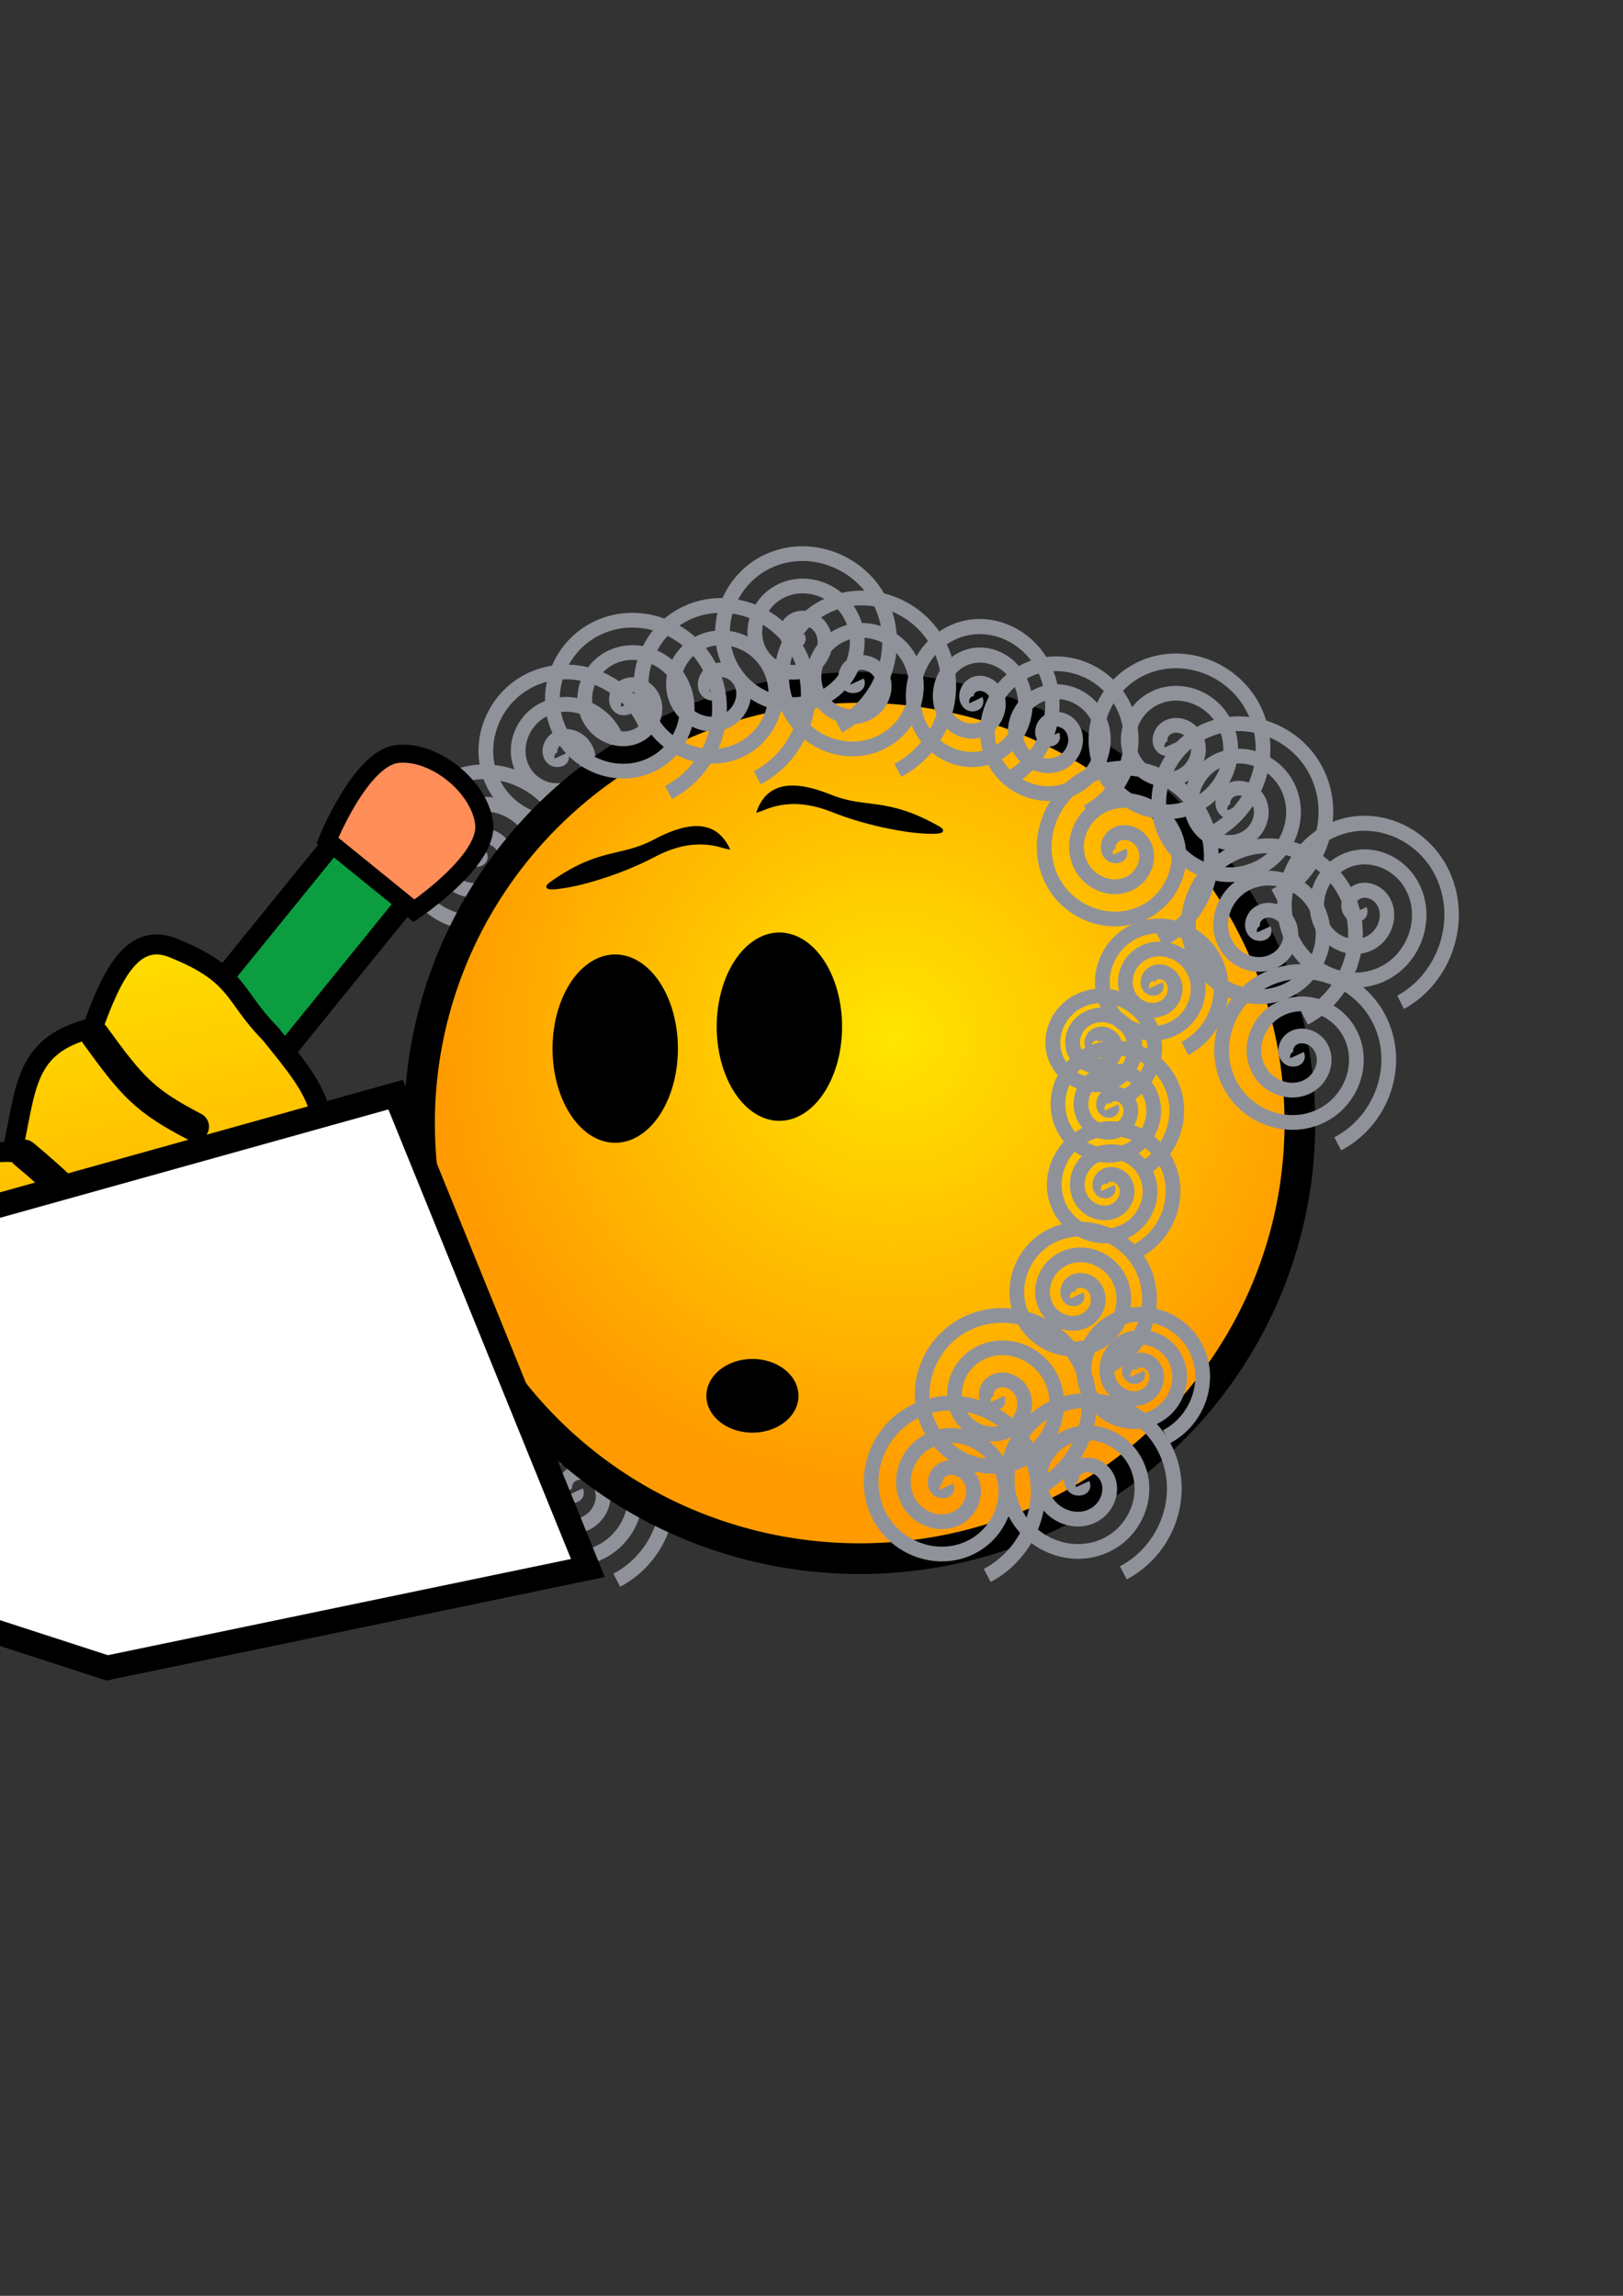 <?xml version="1.0" encoding="UTF-8" standalone="no"?>
<!-- Created with Inkscape (http://www.inkscape.org/) -->

<svg
   xmlns:dc="http://purl.org/dc/elements/1.1/"
   xmlns:cc="http://creativecommons.org/ns#"
   xmlns:rdf="http://www.w3.org/1999/02/22-rdf-syntax-ns#"
   xmlns:svg="http://www.w3.org/2000/svg"
   xmlns="http://www.w3.org/2000/svg"
   xmlns:xlink="http://www.w3.org/1999/xlink"
   xmlns:sodipodi="http://sodipodi.sourceforge.net/DTD/sodipodi-0.dtd"
   xmlns:inkscape="http://www.inkscape.org/namespaces/inkscape"
   version="1.0"
   width="210mm"
   height="297mm"
   id="svg2"
   inkscape:version="0.48.1 "
   sodipodi:docname="smile_write.svg"
   inkscape:export-filename="D:\studyworkspace\Asia\design\write_mini.png"
   inkscape:export-xdpi="3.8945177"
   inkscape:export-ydpi="3.8945177">
  <rect width="100%" height="100%" fill="#333333" stroke="none"/>
  <sodipodi:namedview
     pagecolor="#ffffff"
     bordercolor="#666666"
     borderopacity="1"
     objecttolerance="10"
     gridtolerance="10"
     guidetolerance="10"
     inkscape:pageopacity="0"
     inkscape:pageshadow="2"
     inkscape:window-width="1920"
     inkscape:window-height="1018"
     id="namedview30"
     showgrid="false"
     inkscape:zoom="0.39105942"
     inkscape:cx="-408.67467"
     inkscape:cy="382.59865"
     inkscape:window-x="-8"
     inkscape:window-y="-8"
     inkscape:window-maximized="1"
     inkscape:current-layer="svg2" />
  <defs
     id="defs5">
    <linearGradient
       id="linearGradient3950">
      <stop
         style="stop-color:#79513a;stop-opacity:1"
         offset="0"
         id="stop3952" />
      <stop
         style="stop-color:#271a12;stop-opacity:1"
         offset="1"
         id="stop3954" />
    </linearGradient>
    <linearGradient
       id="linearGradient3196">
      <stop
         style="stop-color:#fdeeee;stop-opacity:1"
         offset="0"
         id="stop3198" />
      <stop
         style="stop-color:#fac1bb;stop-opacity:1"
         offset="1"
         id="stop3200" />
    </linearGradient>
    <linearGradient
       id="linearGradient3154">
      <stop
         style="stop-color:#ffe500;stop-opacity:1"
         offset="0"
         id="stop3156" />
      <stop
         style="stop-color:#ff9b00;stop-opacity:1"
         offset="1"
         id="stop3158" />
    </linearGradient>
    <inkscape:perspective
       id="perspective9"
       inkscape:persp3d-origin="372.04724 : 350.78739 : 1"
       inkscape:vp_z="744.09448 : 526.18109 : 1"
       inkscape:vp_y="0 : 1000 : 0"
       inkscape:vp_x="0 : 526.18109 : 1"
       sodipodi:type="inkscape:persp3d" />
    <radialGradient
       cx="404.317"
       cy="506.702"
       r="222.756"
       fx="404.317"
       fy="506.702"
       id="radialGradient3160"
       xlink:href="#linearGradient3154"
       gradientUnits="userSpaceOnUse"
       gradientTransform="matrix(-1,0,0,0.99,840.847,5.299)"
       spreadMethod="pad" />
    <linearGradient
       x1="422.761"
       y1="316.158"
       x2="422.761"
       y2="406.658"
       id="linearGradient3956"
       xlink:href="#linearGradient3950"
       gradientUnits="userSpaceOnUse" />
    <linearGradient
       gradientUnits="userSpaceOnUse"
       xlink:href="#linearGradient3154-6"
       id="linearGradient3430"
       y2="577.297"
       x2="677.308"
       y1="577.297"
       x1="560.57" />
    <linearGradient
       gradientUnits="userSpaceOnUse"
       xlink:href="#linearGradient3416"
       id="linearGradient3422"
       y2="613.676"
       x2="719.033"
       y1="569.634"
       x1="566.256" />
    <linearGradient
       gradientUnits="userSpaceOnUse"
       xlink:href="#linearGradient3382"
       id="linearGradient3388"
       y2="194.515"
       x2="151.046"
       y1="194.515"
       x1="126.239" />
    <linearGradient
       gradientUnits="userSpaceOnUse"
       xlink:href="#linearGradient3374"
       id="linearGradient3380"
       y2="426.087"
       x2="147.069"
       y1="426.087"
       x1="120.325" />
    <radialGradient
       gradientTransform="matrix(0.878,0.131,-0.153,1.028,77.864,-47.007)"
       gradientUnits="userSpaceOnUse"
       xlink:href="#linearGradient3196-4"
       id="radialGradient3206"
       fy="313.645"
       fx="243.842"
       r="108.816"
       cy="313.645"
       cx="243.842" />
    <radialGradient
       gradientTransform="matrix(1,2.9265887e-2,-3.0427056e-2,1.039,9.713,-25.69)"
       gradientUnits="userSpaceOnUse"
       xlink:href="#linearGradient3196-4"
       id="radialGradient3202"
       fy="313.696"
       fx="392.901"
       r="108.816"
       cy="313.696"
       cx="392.901" />
    <radialGradient
       spreadMethod="pad"
       gradientTransform="matrix(1,0,0,0.99,0,5.299)"
       gradientUnits="userSpaceOnUse"
       xlink:href="#linearGradient3154-6"
       id="radialGradient3160-3"
       fy="506.702"
       fx="404.317"
       r="222.756"
       cy="506.702"
       cx="404.317" />
    <inkscape:perspective
       sodipodi:type="inkscape:persp3d"
       inkscape:vp_x="0 : 526.18109 : 1"
       inkscape:vp_y="0 : 1000 : 0"
       inkscape:vp_z="744.09448 : 526.18109 : 1"
       inkscape:persp3d-origin="372.04724 : 350.78739 : 1"
       id="perspective9-4" />
    <linearGradient
       id="linearGradient3154-6">
      <stop
         id="stop3156-0"
         offset="0"
         style="stop-color:#ffe500;stop-opacity:1" />
      <stop
         id="stop3158-0"
         offset="1"
         style="stop-color:#ff9b00;stop-opacity:1" />
    </linearGradient>
    <linearGradient
       id="linearGradient3196-4">
      <stop
         id="stop3198-0"
         offset="0"
         style="stop-color:#fdeeee;stop-opacity:1" />
      <stop
         id="stop3200-0"
         offset="1"
         style="stop-color:#fac1bb;stop-opacity:1" />
    </linearGradient>
    <linearGradient
       id="linearGradient3374">
      <stop
         id="stop3376"
         offset="0"
         style="stop-color:#646464;stop-opacity:1" />
      <stop
         id="stop3378"
         offset="1"
         style="stop-color:#bcbcbc;stop-opacity:1" />
    </linearGradient>
    <linearGradient
       id="linearGradient3382">
      <stop
         id="stop3384"
         offset="0"
         style="stop-color:#646464;stop-opacity:1" />
      <stop
         id="stop3386"
         offset="1"
         style="stop-color:#646464;stop-opacity:0" />
    </linearGradient>
    <linearGradient
       id="linearGradient3416">
      <stop
         id="stop3418"
         offset="0"
         style="stop-color:#d20000;stop-opacity:1" />
      <stop
         id="stop3420"
         offset="1"
         style="stop-color:#6d0000;stop-opacity:1" />
    </linearGradient>
    <linearGradient
       gradientUnits="userSpaceOnUse"
       xlink:href="#linearGradient3154-7"
       id="linearGradient3430-9"
       y2="577.297"
       x2="677.308"
       y1="577.297"
       x1="560.57" />
    <linearGradient
       gradientUnits="userSpaceOnUse"
       xlink:href="#linearGradient3416-4"
       id="linearGradient3422-7"
       y2="613.676"
       x2="719.033"
       y1="569.634"
       x1="566.256" />
    <linearGradient
       gradientUnits="userSpaceOnUse"
       xlink:href="#linearGradient3382-1"
       id="linearGradient3388-7"
       y2="194.515"
       x2="151.046"
       y1="194.515"
       x1="126.239" />
    <linearGradient
       gradientUnits="userSpaceOnUse"
       xlink:href="#linearGradient3374-6"
       id="linearGradient3380-9"
       y2="426.087"
       x2="147.069"
       y1="426.087"
       x1="120.325" />
    <radialGradient
       gradientTransform="matrix(0.878,0.131,-0.153,1.028,77.864,-47.007)"
       gradientUnits="userSpaceOnUse"
       xlink:href="#linearGradient3196-6"
       id="radialGradient3206-6"
       fy="313.645"
       fx="243.842"
       r="108.816"
       cy="313.645"
       cx="243.842" />
    <radialGradient
       gradientTransform="matrix(1,2.9265887e-2,-3.0427056e-2,1.039,9.713,-25.69)"
       gradientUnits="userSpaceOnUse"
       xlink:href="#linearGradient3196-6"
       id="radialGradient3202-7"
       fy="313.696"
       fx="392.901"
       r="108.816"
       cy="313.696"
       cx="392.901" />
    <radialGradient
       spreadMethod="pad"
       gradientTransform="matrix(1,0,0,0.99,0,5.299)"
       gradientUnits="userSpaceOnUse"
       xlink:href="#linearGradient3154-7"
       id="radialGradient3160-8"
       fy="506.702"
       fx="404.317"
       r="222.756"
       cy="506.702"
       cx="404.317" />
    <inkscape:perspective
       sodipodi:type="inkscape:persp3d"
       inkscape:vp_x="0 : 526.18109 : 1"
       inkscape:vp_y="0 : 1000 : 0"
       inkscape:vp_z="744.09448 : 526.18109 : 1"
       inkscape:persp3d-origin="372.04724 : 350.78739 : 1"
       id="perspective9-3" />
    <linearGradient
       id="linearGradient3154-7">
      <stop
         id="stop3156-07"
         offset="0"
         style="stop-color:#ffe500;stop-opacity:1" />
      <stop
         id="stop3158-8"
         offset="1"
         style="stop-color:#ff9b00;stop-opacity:1" />
    </linearGradient>
    <linearGradient
       id="linearGradient3196-6">
      <stop
         id="stop3198-1"
         offset="0"
         style="stop-color:#fdeeee;stop-opacity:1" />
      <stop
         id="stop3200-2"
         offset="1"
         style="stop-color:#fac1bb;stop-opacity:1" />
    </linearGradient>
    <linearGradient
       id="linearGradient3374-6">
      <stop
         id="stop3376-4"
         offset="0"
         style="stop-color:#646464;stop-opacity:1" />
      <stop
         id="stop3378-3"
         offset="1"
         style="stop-color:#bcbcbc;stop-opacity:1" />
    </linearGradient>
    <linearGradient
       id="linearGradient3382-1">
      <stop
         id="stop3384-3"
         offset="0"
         style="stop-color:#646464;stop-opacity:1" />
      <stop
         id="stop3386-4"
         offset="1"
         style="stop-color:#646464;stop-opacity:0" />
    </linearGradient>
    <linearGradient
       id="linearGradient3416-4">
      <stop
         id="stop3418-3"
         offset="0"
         style="stop-color:#d20000;stop-opacity:1" />
      <stop
         id="stop3420-6"
         offset="1"
         style="stop-color:#6d0000;stop-opacity:1" />
    </linearGradient>
    <linearGradient
       inkscape:collect="always"
       xlink:href="#linearGradient3374-6"
       id="linearGradient4164"
       gradientUnits="userSpaceOnUse"
       x1="120.325"
       y1="426.087"
       x2="147.069"
       y2="426.087"
       gradientTransform="translate(-1432.952,-385.854)" />
    <radialGradient
       inkscape:collect="always"
       xlink:href="#linearGradient3154-7"
       id="radialGradient4172"
       gradientUnits="userSpaceOnUse"
       gradientTransform="matrix(1,0,0,0.99,-1432.952,-380.555)"
       spreadMethod="pad"
       cx="404.317"
       cy="506.702"
       fx="404.317"
       fy="506.702"
       r="222.756" />
    <linearGradient
       inkscape:collect="always"
       xlink:href="#linearGradient3416-4"
       id="linearGradient4175"
       gradientUnits="userSpaceOnUse"
       x1="566.256"
       y1="569.634"
       x2="719.033"
       y2="613.676"
       gradientTransform="translate(-1432.952,-385.854)" />
    <linearGradient
       inkscape:collect="always"
       xlink:href="#linearGradient3382-1"
       id="linearGradient4179"
       gradientUnits="userSpaceOnUse"
       x1="126.239"
       y1="194.515"
       x2="151.046"
       y2="194.515"
       gradientTransform="translate(-1432.952,-385.854)" />
    <linearGradient
       inkscape:collect="always"
       xlink:href="#linearGradient3154-6"
       id="linearGradient3097"
       gradientUnits="userSpaceOnUse"
       gradientTransform="matrix(-2.773,0.807,-0.807,-2.773,2391.442,1895.772)"
       x1="537.178"
       y1="638.037"
       x2="677.308"
       y2="577.297" />
    <linearGradient
       inkscape:collect="always"
       xlink:href="#linearGradient3154-6"
       id="linearGradient3106"
       gradientUnits="userSpaceOnUse"
       gradientTransform="matrix(-2.773,0.807,-0.807,-2.773,2391.442,1895.772)"
       x1="537.178"
       y1="638.037"
       x2="677.308"
       y2="577.297" />
    <linearGradient
       inkscape:collect="always"
       xlink:href="#linearGradient3154-6"
       id="linearGradient3113"
       gradientUnits="userSpaceOnUse"
       gradientTransform="matrix(-2.021,0.609,-0.588,-2.094,1798.416,1545.251)"
       x1="537.178"
       y1="638.037"
       x2="677.308"
       y2="577.297" />
    <linearGradient
       inkscape:collect="always"
       xlink:href="#linearGradient3154-6"
       id="linearGradient3122"
       gradientUnits="userSpaceOnUse"
       gradientTransform="matrix(-2.021,0.609,-0.588,-2.094,1798.416,1545.251)"
       x1="537.178"
       y1="638.037"
       x2="677.308"
       y2="577.297" />
    <linearGradient
       inkscape:collect="always"
       xlink:href="#linearGradient3154-6"
       id="linearGradient4152"
       gradientUnits="userSpaceOnUse"
       gradientTransform="matrix(-2.021,0.609,-0.588,-2.094,1798.416,1545.251)"
       x1="537.178"
       y1="638.037"
       x2="677.308"
       y2="577.297" />
  </defs>
  <path
     sodipodi:type="spiral"
     style="fill:none;stroke:#90929a;stroke-width:7.2;stroke-linecap:butt;stroke-linejoin:miter;stroke-miterlimit:4;stroke-opacity:1;stroke-dasharray:none"
     id="path3113-2-0-37-0"
     sodipodi:cx="-811.8739"
     sodipodi:cy="211.55734"
     sodipodi:expansion="1"
     sodipodi:revolution="3"
     sodipodi:radius="47.737385"
     sodipodi:argument="-17.708523"
     sodipodi:t0="0"
     d="m -811.874,211.557 c 0.997,2.176 -2.441,2.418 -3.616,1.658 -3.185,-2.06 -2.092,-6.714 0.301,-8.89 4.281,-3.892 10.96,-2.054 14.164,2.26 4.703,6.331 2.038,15.271 -4.219,19.438 -8.339,5.554 -19.606,2.031 -24.712,-6.178 -6.425,-10.331 -2.031,-23.953 8.137,-29.986 12.314,-7.306 28.307,-2.034 35.26,10.096 8.193,14.294 2.039,32.666 -12.055,40.533 -16.271,9.084 -37.027,2.045 -45.807,-14.013 -9.977,-18.247 -2.052,-41.39 15.972,-51.081 20.221,-10.872 45.754,-2.06 56.355,17.931 11.769,22.194 2.069,50.12 -19.89,61.629"
     transform="translate(1093.605,517.683)"
     inkscape:export-filename="D:\studyworkspace\Asia\res\drawable\write_30.png"
     inkscape:export-xdpi="4.8681474"
     inkscape:export-ydpi="4.8681474" />
  <path
     sodipodi:type="spiral"
     style="fill:none;stroke:#90929a;stroke-width:7.2;stroke-linecap:butt;stroke-linejoin:miter;stroke-miterlimit:4;stroke-opacity:1;stroke-dasharray:none"
     id="path3113-2-0-37-6"
     sodipodi:cx="-811.8739"
     sodipodi:cy="211.55734"
     sodipodi:expansion="1"
     sodipodi:revolution="3"
     sodipodi:radius="47.737385"
     sodipodi:argument="-17.708523"
     sodipodi:t0="0"
     d="m -811.874,211.557 c 0.997,2.176 -2.441,2.418 -3.616,1.658 -3.185,-2.06 -2.092,-6.714 0.301,-8.89 4.281,-3.892 10.96,-2.054 14.164,2.26 4.703,6.331 2.038,15.271 -4.219,19.438 -8.339,5.554 -19.606,2.031 -24.712,-6.178 -6.425,-10.331 -2.031,-23.953 8.137,-29.986 12.314,-7.306 28.307,-2.034 35.26,10.096 8.193,14.294 2.039,32.666 -12.055,40.533 -16.271,9.084 -37.027,2.045 -45.807,-14.013 -9.977,-18.247 -2.052,-41.39 15.972,-51.081 20.221,-10.872 45.754,-2.06 56.355,17.931 11.769,22.194 2.069,50.12 -19.89,61.629"
     transform="translate(1064.674,458.013)"
     inkscape:export-filename="D:\studyworkspace\Asia\res\drawable\write_30.png"
     inkscape:export-xdpi="4.8681474"
     inkscape:export-ydpi="4.8681474" />
  <path
     sodipodi:type="spiral"
     style="fill:none;stroke:#90929a;stroke-width:7.2;stroke-linecap:butt;stroke-linejoin:miter;stroke-miterlimit:4;stroke-opacity:1;stroke-dasharray:none"
     id="path3113-2-0-7"
     sodipodi:cx="-811.8739"
     sodipodi:cy="211.55734"
     sodipodi:expansion="1"
     sodipodi:revolution="3"
     sodipodi:radius="47.737385"
     sodipodi:argument="-17.708523"
     sodipodi:t0="0"
     d="m -811.874,211.557 c 0.997,2.176 -2.441,2.418 -3.616,1.658 -3.185,-2.06 -2.092,-6.714 0.301,-8.89 4.281,-3.892 10.96,-2.054 14.164,2.26 4.703,6.331 2.038,15.271 -4.219,19.438 -8.339,5.554 -19.606,2.031 -24.712,-6.178 -6.425,-10.331 -2.031,-23.953 8.137,-29.986 12.314,-7.306 28.307,-2.034 35.26,10.096 8.193,14.294 2.039,32.666 -12.055,40.533 -16.271,9.084 -37.027,2.045 -45.807,-14.013 -9.977,-18.247 -2.052,-41.39 15.972,-51.081 20.221,-10.872 45.754,-2.06 56.355,17.931 11.769,22.194 2.069,50.12 -19.89,61.629"
     transform="translate(1086.372,157.854)"
     inkscape:export-filename="D:\studyworkspace\Asia\res\drawable\write_30.png"
     inkscape:export-xdpi="4.8681474"
     inkscape:export-ydpi="4.8681474" />
  <path
     sodipodi:type="spiral"
     style="fill:none;stroke:#90929a;stroke-width:7.2;stroke-linecap:butt;stroke-linejoin:miter;stroke-miterlimit:4;stroke-opacity:1;stroke-dasharray:none"
     id="path3113-2-0-37-4"
     sodipodi:cx="-811.8739"
     sodipodi:cy="211.55734"
     sodipodi:expansion="1"
     sodipodi:revolution="3"
     sodipodi:radius="47.737385"
     sodipodi:argument="-17.708523"
     sodipodi:t0="0"
     d="m -811.874,211.557 c 0.997,2.176 -2.441,2.418 -3.616,1.658 -3.185,-2.06 -2.092,-6.714 0.301,-8.89 4.281,-3.892 10.96,-2.054 14.164,2.26 4.703,6.331 2.038,15.271 -4.219,19.438 -8.339,5.554 -19.606,2.031 -24.712,-6.178 -6.425,-10.331 -2.031,-23.953 8.137,-29.986 12.314,-7.306 28.307,-2.034 35.26,10.096 8.193,14.294 2.039,32.666 -12.055,40.533 -16.271,9.084 -37.027,2.045 -45.807,-14.013 -9.977,-18.247 -2.052,-41.39 15.972,-51.081 20.221,-10.872 45.754,-2.06 56.355,17.931 11.769,22.194 2.069,50.12 -19.89,61.629"
     transform="translate(1046.592,206.675)"
     inkscape:export-filename="D:\studyworkspace\Asia\res\drawable\write_30.png"
     inkscape:export-xdpi="4.8681474"
     inkscape:export-ydpi="4.8681474" />
  <path
     d="m 205.167,549.111 a 215.256,212.978 0 1 0 430.512,0 215.256,212.978 0 1 0 -430.512,0 z"
     style="fill:url(#radialGradient3160);fill-opacity:1;fill-rule:evenodd;stroke:#000000;stroke-width:15;stroke-linecap:butt;stroke-linejoin:miter;stroke-miterlimit:4;stroke-opacity:1;stroke-dasharray:none;stroke-dashoffset:0;marker:none;visibility:visible;display:inline;overflow:visible;enable-background:accumulate"
     id="path2382"
     inkscape:connector-curvature="0"
     inkscape:export-filename="D:\studyworkspace\Asia\res\drawable\write_30.png"
     inkscape:export-xdpi="4.8681474"
     inkscape:export-ydpi="4.8681474" />
  <path
     d="m 350.501,502.25 a 30.65,46.039 0 0 0 61.299,0 30.65,46.039 0 1 0 -61.299,0 z"
     style="fill:#000000;fill-opacity:1;fill-rule:evenodd;stroke:#000000;stroke-width:0;stroke-linecap:butt;stroke-linejoin:miter;stroke-miterlimit:4;stroke-opacity:1;stroke-dasharray:none;stroke-dashoffset:0;marker:none;visibility:visible;display:inline;overflow:visible;enable-background:accumulate"
     id="path3164"
     inkscape:connector-curvature="0"
     inkscape:export-filename="D:\studyworkspace\Asia\res\drawable\write_30.png"
     inkscape:export-xdpi="4.8681474"
     inkscape:export-ydpi="4.8681474" />
  <use
     transform="translate(-80.285,10.734)"
     id="use3168"
     x="0"
     y="0"
     width="744.094"
     height="1052.362"
     xlink:href="#path3164"
     inkscape:export-filename="D:\studyworkspace\Asia\res\drawable\write_30.png"
     inkscape:export-xdpi="4.8681474"
     inkscape:export-ydpi="4.8681474" />
  <path
     d="m 446.944,406.645 c 0,0 -19.56,-1.944 -40.024,-10.103 -21.159,-8.436 -32.706,-0.768 -36.359,0.13 4.716,-12.811 16.007,-15.599 35.873,-7.566 17.04,6.89 26.82,0.836 52.332,15.203 8.15,4.589 -11.822,2.336 -11.822,2.336 z"
     style="fill:#000000;fill-opacity:1;fill-rule:evenodd;stroke:#000000;stroke-width:1px;stroke-linecap:butt;stroke-linejoin:miter;stroke-opacity:1"
     id="path3236"
     inkscape:connector-curvature="0"
     sodipodi:nodetypes="cscssc"
     inkscape:export-filename="D:\studyworkspace\Asia\res\drawable\write_30.png"
     inkscape:export-xdpi="4.8681474"
     inkscape:export-ydpi="4.8681474" />
  <use
     transform="matrix(-0.994,0.105,0.105,0.994,682.967,-18.429)"
     id="use3435"
     x="0"
     y="0"
     width="744.094"
     height="1052.362"
     xlink:href="#path3236"
     inkscape:export-filename="D:\studyworkspace\Asia\res\drawable\write_30.png"
     inkscape:export-xdpi="4.8681474"
     inkscape:export-ydpi="4.8681474" />
  <path
     d="m 345.452,682.595 a 22.513,18.012 0 0 0 45.025,0 22.513,18.012 0 1 0 -45.025,0 z"
     style="fill:#000000;fill-opacity:1;fill-rule:evenodd;stroke:#000000;stroke-width:0;stroke-linecap:butt;stroke-linejoin:miter;stroke-miterlimit:4;stroke-opacity:1;stroke-dasharray:none;stroke-dashoffset:0;marker:none;visibility:visible;display:inline;overflow:visible;enable-background:accumulate"
     id="path3164-1"
     inkscape:connector-curvature="0"
     inkscape:export-filename="D:\studyworkspace\Asia\res\drawable\write_30.png"
     inkscape:export-xdpi="4.8681474"
     inkscape:export-ydpi="4.8681474" />
  <path
     sodipodi:type="spiral"
     style="fill:none;stroke:#90929a;stroke-width:7.2;stroke-linecap:butt;stroke-linejoin:miter;stroke-miterlimit:4;stroke-opacity:1;stroke-dasharray:none"
     id="path3113"
     sodipodi:cx="-811.8739"
     sodipodi:cy="211.55734"
     sodipodi:expansion="1"
     sodipodi:revolution="3"
     sodipodi:radius="47.737385"
     sodipodi:argument="-17.708523"
     sodipodi:t0="0"
     d="m -811.874,211.557 c 0.997,2.176 -2.441,2.418 -3.616,1.658 -3.185,-2.06 -2.092,-6.714 0.301,-8.89 4.281,-3.892 10.96,-2.054 14.164,2.26 4.703,6.331 2.038,15.271 -4.219,19.438 -8.339,5.554 -19.606,2.031 -24.712,-6.178 -6.425,-10.331 -2.031,-23.953 8.137,-29.986 12.314,-7.306 28.307,-2.034 35.26,10.096 8.193,14.294 2.039,32.666 -12.055,40.533 -16.271,9.084 -37.027,2.045 -45.807,-14.013 -9.977,-18.247 -2.052,-41.39 15.972,-51.081 20.221,-10.872 45.754,-2.06 56.355,17.931 11.769,22.194 2.069,50.12 -19.89,61.629"
     transform="translate(1274.769,515.332)"
     inkscape:export-filename="D:\studyworkspace\Asia\res\drawable\write_30.png"
     inkscape:export-xdpi="4.8681474"
     inkscape:export-ydpi="4.8681474" />
  <path
     sodipodi:type="spiral"
     style="fill:none;stroke:#90929a;stroke-width:7.2;stroke-linecap:butt;stroke-linejoin:miter;stroke-miterlimit:4;stroke-opacity:1;stroke-dasharray:none"
     id="path3113-2"
     sodipodi:cx="-811.8739"
     sodipodi:cy="211.55734"
     sodipodi:expansion="1"
     sodipodi:revolution="3"
     sodipodi:radius="47.737385"
     sodipodi:argument="-17.708523"
     sodipodi:t0="0"
     d="m -811.874,211.557 c 0.997,2.176 -2.441,2.418 -3.616,1.658 -3.185,-2.06 -2.092,-6.714 0.301,-8.89 4.281,-3.892 10.96,-2.054 14.164,2.26 4.703,6.331 2.038,15.271 -4.219,19.438 -8.339,5.554 -19.606,2.031 -24.712,-6.178 -6.425,-10.331 -2.031,-23.953 8.137,-29.986 12.314,-7.306 28.307,-2.034 35.26,10.096 8.193,14.294 2.039,32.666 -12.055,40.533 -16.271,9.084 -37.027,2.045 -45.807,-14.013 -9.977,-18.247 -2.052,-41.39 15.972,-51.081 20.221,-10.872 45.754,-2.06 56.355,17.931 11.769,22.194 2.069,50.12 -19.89,61.629"
     transform="translate(1299.738,472.478)"
     inkscape:export-filename="D:\studyworkspace\Asia\res\drawable\write_30.png"
     inkscape:export-xdpi="4.8681474"
     inkscape:export-ydpi="4.8681474" />
  <path
     sodipodi:type="spiral"
     style="fill:none;stroke:#90929a;stroke-width:9.069;stroke-linecap:butt;stroke-linejoin:miter;stroke-miterlimit:4;stroke-opacity:1;stroke-dasharray:none"
     id="path3113-7"
     sodipodi:cx="-811.8739"
     sodipodi:cy="211.55734"
     sodipodi:expansion="1"
     sodipodi:revolution="3"
     sodipodi:radius="47.737385"
     sodipodi:argument="-17.708523"
     sodipodi:t0="0"
     d="m -811.874,211.557 c 0.997,2.176 -2.441,2.418 -3.616,1.658 -3.185,-2.06 -2.092,-6.714 0.301,-8.89 4.281,-3.892 10.96,-2.054 14.164,2.26 4.703,6.331 2.038,15.271 -4.219,19.438 -8.339,5.554 -19.606,2.031 -24.712,-6.178 -6.425,-10.331 -2.031,-23.953 8.137,-29.986 12.314,-7.306 28.307,-2.034 35.26,10.096 8.193,14.294 2.039,32.666 -12.055,40.533 -16.271,9.084 -37.027,2.045 -45.807,-14.013 -9.977,-18.247 -2.052,-41.39 15.972,-51.081 20.221,-10.872 45.754,-2.06 56.355,17.931 11.769,22.194 2.069,50.12 -19.89,61.629"
     transform="matrix(0.794,0,0,0.794,1171.196,465.452)"
     inkscape:export-filename="D:\studyworkspace\Asia\res\drawable\write_30.png"
     inkscape:export-xdpi="4.8681474"
     inkscape:export-ydpi="4.8681474" />
  <path
     sodipodi:type="spiral"
     style="fill:none;stroke:#90929a;stroke-width:10.12;stroke-linecap:butt;stroke-linejoin:miter;stroke-miterlimit:4;stroke-opacity:1;stroke-dasharray:none"
     id="path3113-5"
     sodipodi:cx="-811.8739"
     sodipodi:cy="211.55734"
     sodipodi:expansion="1"
     sodipodi:revolution="3"
     sodipodi:radius="47.737385"
     sodipodi:argument="-17.708523"
     sodipodi:t0="0"
     d="m -811.874,211.557 c 0.997,2.176 -2.441,2.418 -3.616,1.658 -3.185,-2.06 -2.092,-6.714 0.301,-8.89 4.281,-3.892 10.96,-2.054 14.164,2.26 4.703,6.331 2.038,15.271 -4.219,19.438 -8.339,5.554 -19.606,2.031 -24.712,-6.178 -6.425,-10.331 -2.031,-23.953 8.137,-29.986 12.314,-7.306 28.307,-2.034 35.26,10.096 8.193,14.294 2.039,32.666 -12.055,40.533 -16.271,9.084 -37.027,2.045 -45.807,-14.013 -9.977,-18.247 -2.052,-41.39 15.972,-51.081 20.221,-10.872 45.754,-2.06 56.355,17.931 11.769,22.194 2.069,50.12 -19.89,61.629"
     transform="matrix(0.711,0,0,0.711,1119.055,430.456)"
     inkscape:export-filename="D:\studyworkspace\Asia\res\drawable\write_30.png"
     inkscape:export-xdpi="4.8681474"
     inkscape:export-ydpi="4.8681474" />
  <path
     sodipodi:type="spiral"
     style="fill:none;stroke:#90929a;stroke-width:10.12;stroke-linecap:butt;stroke-linejoin:miter;stroke-miterlimit:4;stroke-opacity:1;stroke-dasharray:none"
     id="path3113-5-3"
     sodipodi:cx="-811.8739"
     sodipodi:cy="211.55734"
     sodipodi:expansion="1"
     sodipodi:revolution="3"
     sodipodi:radius="47.737385"
     sodipodi:argument="-17.708523"
     sodipodi:t0="0"
     d="m -811.874,211.557 c 0.997,2.176 -2.441,2.418 -3.616,1.658 -3.185,-2.06 -2.092,-6.714 0.301,-8.89 4.281,-3.892 10.96,-2.054 14.164,2.26 4.703,6.331 2.038,15.271 -4.219,19.438 -8.339,5.554 -19.606,2.031 -24.712,-6.178 -6.425,-10.331 -2.031,-23.953 8.137,-29.986 12.314,-7.306 28.307,-2.034 35.26,10.096 8.193,14.294 2.039,32.666 -12.055,40.533 -16.271,9.084 -37.027,2.045 -45.807,-14.013 -9.977,-18.247 -2.052,-41.39 15.972,-51.081 20.221,-10.872 45.754,-2.06 56.355,17.931 11.769,22.194 2.069,50.12 -19.89,61.629"
     transform="matrix(0.711,0,0,0.711,1120.863,391.041)"
     inkscape:export-filename="D:\studyworkspace\Asia\res\drawable\write_30.png"
     inkscape:export-xdpi="4.8681474"
     inkscape:export-ydpi="4.8681474" />
  <path
     sodipodi:type="spiral"
     style="fill:none;stroke:#90929a;stroke-width:7.2;stroke-linecap:butt;stroke-linejoin:miter;stroke-miterlimit:4;stroke-opacity:1;stroke-dasharray:none"
     id="path3113-2-0"
     sodipodi:cx="-811.8739"
     sodipodi:cy="211.55734"
     sodipodi:expansion="1"
     sodipodi:revolution="3"
     sodipodi:radius="47.737385"
     sodipodi:argument="-17.708523"
     sodipodi:t0="0"
     d="m -811.874,211.557 c 0.997,2.176 -2.441,2.418 -3.616,1.658 -3.185,-2.06 -2.092,-6.714 0.301,-8.89 4.281,-3.892 10.96,-2.054 14.164,2.26 4.703,6.331 2.038,15.271 -4.219,19.438 -8.339,5.554 -19.606,2.031 -24.712,-6.178 -6.425,-10.331 -2.031,-23.953 8.137,-29.986 12.314,-7.306 28.307,-2.034 35.26,10.096 8.193,14.294 2.039,32.666 -12.055,40.533 -16.271,9.084 -37.027,2.045 -45.807,-14.013 -9.977,-18.247 -2.052,-41.39 15.972,-51.081 20.221,-10.872 45.754,-2.06 56.355,17.931 11.769,22.194 2.069,50.12 -19.89,61.629"
     transform="translate(1341.326,514.066)"
     inkscape:export-filename="D:\studyworkspace\Asia\res\drawable\write_30.png"
     inkscape:export-xdpi="4.8681474"
     inkscape:export-ydpi="4.8681474" />
  <path
     sodipodi:type="spiral"
     style="fill:none;stroke:#90929a;stroke-width:10.12;stroke-linecap:butt;stroke-linejoin:miter;stroke-miterlimit:4;stroke-opacity:1;stroke-dasharray:none"
     id="path3113-5-3-7"
     sodipodi:cx="-811.8739"
     sodipodi:cy="211.55734"
     sodipodi:expansion="1"
     sodipodi:revolution="3"
     sodipodi:radius="47.737385"
     sodipodi:argument="-17.708523"
     sodipodi:t0="0"
     d="m -811.874,211.557 c 0.997,2.176 -2.441,2.418 -3.616,1.658 -3.185,-2.06 -2.092,-6.714 0.301,-8.89 4.281,-3.892 10.96,-2.054 14.164,2.26 4.703,6.331 2.038,15.271 -4.219,19.438 -8.339,5.554 -19.606,2.031 -24.712,-6.178 -6.425,-10.331 -2.031,-23.953 8.137,-29.986 12.314,-7.306 28.307,-2.034 35.26,10.096 8.193,14.294 2.039,32.666 -12.055,40.533 -16.271,9.084 -37.027,2.045 -45.807,-14.013 -9.977,-18.247 -2.052,-41.39 15.972,-51.081 20.221,-10.872 45.754,-2.06 56.355,17.931 11.769,22.194 2.069,50.12 -19.89,61.629"
     transform="matrix(0.711,0,0,0.711,1133.521,521.23)"
     inkscape:export-filename="D:\studyworkspace\Asia\res\drawable\write_30.png"
     inkscape:export-xdpi="4.8681474"
     inkscape:export-ydpi="4.8681474" />
  <path
     sodipodi:type="spiral"
     style="fill:none;stroke:#90929a;stroke-width:7.2;stroke-linecap:butt;stroke-linejoin:miter;stroke-miterlimit:4;stroke-opacity:1;stroke-dasharray:none"
     id="path3113-2-0-4"
     sodipodi:cx="-811.8739"
     sodipodi:cy="211.55734"
     sodipodi:expansion="1"
     sodipodi:revolution="3"
     sodipodi:radius="47.737385"
     sodipodi:argument="-17.708523"
     sodipodi:t0="0"
     d="m -811.874,211.557 c 0.997,2.176 -2.441,2.418 -3.616,1.658 -3.185,-2.06 -2.092,-6.714 0.301,-8.89 4.281,-3.892 10.96,-2.054 14.164,2.26 4.703,6.331 2.038,15.271 -4.219,19.438 -8.339,5.554 -19.606,2.031 -24.712,-6.178 -6.425,-10.331 -2.031,-23.953 8.137,-29.986 12.314,-7.306 28.307,-2.034 35.26,10.096 8.193,14.294 2.039,32.666 -12.055,40.533 -16.271,9.084 -37.027,2.045 -45.807,-14.013 -9.977,-18.247 -2.052,-41.39 15.972,-51.081 20.221,-10.872 45.754,-2.06 56.355,17.931 11.769,22.194 2.069,50.12 -19.89,61.629"
     transform="translate(1359.408,204.867)"
     inkscape:export-filename="D:\studyworkspace\Asia\res\drawable\write_30.png"
     inkscape:export-xdpi="4.8681474"
     inkscape:export-ydpi="4.8681474" />
  <path
     sodipodi:type="spiral"
     style="fill:none;stroke:#90929a;stroke-width:7.2;stroke-linecap:butt;stroke-linejoin:miter;stroke-miterlimit:4;stroke-opacity:1;stroke-dasharray:none"
     id="path3113-2-0-6"
     sodipodi:cx="-811.8739"
     sodipodi:cy="211.55734"
     sodipodi:expansion="1"
     sodipodi:revolution="3"
     sodipodi:radius="47.737385"
     sodipodi:argument="-17.708523"
     sodipodi:t0="0"
     d="m -811.874,211.557 c 0.997,2.176 -2.441,2.418 -3.616,1.658 -3.185,-2.06 -2.092,-6.714 0.301,-8.89 4.281,-3.892 10.96,-2.054 14.164,2.26 4.703,6.331 2.038,15.271 -4.219,19.438 -8.339,5.554 -19.606,2.031 -24.712,-6.178 -6.425,-10.331 -2.031,-23.953 8.137,-29.986 12.314,-7.306 28.307,-2.034 35.26,10.096 8.193,14.294 2.039,32.666 -12.055,40.533 -16.271,9.084 -37.027,2.045 -45.807,-14.013 -9.977,-18.247 -2.052,-41.39 15.972,-51.081 20.221,-10.872 45.754,-2.06 56.355,17.931 11.769,22.194 2.069,50.12 -19.89,61.629"
     transform="translate(1415.461,183.169)"
     inkscape:export-filename="D:\studyworkspace\Asia\res\drawable\write_30.png"
     inkscape:export-xdpi="4.8681474"
     inkscape:export-ydpi="4.8681474" />
  <path
     sodipodi:type="spiral"
     style="fill:none;stroke:#90929a;stroke-width:8.374;stroke-linecap:butt;stroke-linejoin:miter;stroke-miterlimit:4;stroke-opacity:1;stroke-dasharray:none"
     id="path3113-2-0-0"
     sodipodi:cx="-811.8739"
     sodipodi:cy="211.55734"
     sodipodi:expansion="1"
     sodipodi:revolution="3"
     sodipodi:radius="47.737385"
     sodipodi:argument="-17.708523"
     sodipodi:t0="0"
     d="m -811.874,211.557 c 0.997,2.176 -2.441,2.418 -3.616,1.658 -3.185,-2.06 -2.092,-6.714 0.301,-8.89 4.281,-3.892 10.96,-2.054 14.164,2.26 4.703,6.331 2.038,15.271 -4.219,19.438 -8.339,5.554 -19.606,2.031 -24.712,-6.178 -6.425,-10.331 -2.031,-23.953 8.137,-29.986 12.314,-7.306 28.307,-2.034 35.26,10.096 8.193,14.294 2.039,32.666 -12.055,40.533 -16.271,9.084 -37.027,2.045 -45.807,-14.013 -9.977,-18.247 -2.052,-41.39 15.972,-51.081 20.221,-10.872 45.754,-2.06 56.355,17.931 11.769,22.194 2.069,50.12 -19.89,61.629"
     transform="matrix(0.86,0,0,0.86,1212.841,177.753)"
     inkscape:export-filename="D:\studyworkspace\Asia\res\drawable\write_30.png"
     inkscape:export-xdpi="4.8681474"
     inkscape:export-ydpi="4.8681474" />
  <path
     sodipodi:type="spiral"
     style="fill:none;stroke:#90929a;stroke-width:7.2;stroke-linecap:butt;stroke-linejoin:miter;stroke-miterlimit:4;stroke-opacity:1;stroke-dasharray:none"
     id="path3113-2-0-06"
     sodipodi:cx="-811.8739"
     sodipodi:cy="211.55734"
     sodipodi:expansion="1"
     sodipodi:revolution="3"
     sodipodi:radius="47.737385"
     sodipodi:argument="-17.708523"
     sodipodi:t0="0"
     d="m -811.874,211.557 c 0.997,2.176 -2.441,2.418 -3.616,1.658 -3.185,-2.06 -2.092,-6.714 0.301,-8.89 4.281,-3.892 10.96,-2.054 14.164,2.26 4.703,6.331 2.038,15.271 -4.219,19.438 -8.339,5.554 -19.606,2.031 -24.712,-6.178 -6.425,-10.331 -2.031,-23.953 8.137,-29.986 12.314,-7.306 28.307,-2.034 35.26,10.096 8.193,14.294 2.039,32.666 -12.055,40.533 -16.271,9.084 -37.027,2.045 -45.807,-14.013 -9.977,-18.247 -2.052,-41.39 15.972,-51.081 20.221,-10.872 45.754,-2.06 56.355,17.931 11.769,22.194 2.069,50.12 -19.89,61.629"
     transform="translate(1429.927,242.839)"
     inkscape:export-filename="D:\studyworkspace\Asia\res\drawable\write_30.png"
     inkscape:export-xdpi="4.8681474"
     inkscape:export-ydpi="4.8681474" />
  <path
     sodipodi:type="spiral"
     style="fill:none;stroke:#90929a;stroke-width:7.2;stroke-linecap:butt;stroke-linejoin:miter;stroke-miterlimit:4;stroke-opacity:1;stroke-dasharray:none"
     id="path3113-2-0-46"
     sodipodi:cx="-811.8739"
     sodipodi:cy="211.55734"
     sodipodi:expansion="1"
     sodipodi:revolution="3"
     sodipodi:radius="47.737385"
     sodipodi:argument="-17.708523"
     sodipodi:t0="0"
     d="m -811.874,211.557 c 0.997,2.176 -2.441,2.418 -3.616,1.658 -3.185,-2.06 -2.092,-6.714 0.301,-8.89 4.281,-3.892 10.96,-2.054 14.164,2.26 4.703,6.331 2.038,15.271 -4.219,19.438 -8.339,5.554 -19.606,2.031 -24.712,-6.178 -6.425,-10.331 -2.031,-23.953 8.137,-29.986 12.314,-7.306 28.307,-2.034 35.26,10.096 8.193,14.294 2.039,32.666 -12.055,40.533 -16.271,9.084 -37.027,2.045 -45.807,-14.013 -9.977,-18.247 -2.052,-41.39 15.972,-51.081 20.221,-10.872 45.754,-2.06 56.355,17.931 11.769,22.194 2.069,50.12 -19.89,61.629"
     transform="translate(1446.201,304.317)"
     inkscape:export-filename="D:\studyworkspace\Asia\res\drawable\write_30.png"
     inkscape:export-xdpi="4.8681474"
     inkscape:export-ydpi="4.8681474" />
  <path
     sodipodi:type="spiral"
     style="fill:none;stroke:#90929a;stroke-width:7.064;stroke-linecap:butt;stroke-linejoin:miter;stroke-miterlimit:4;stroke-opacity:1;stroke-dasharray:none"
     id="path3113-2-0-2"
     sodipodi:cx="-811.8739"
     sodipodi:cy="211.55734"
     sodipodi:expansion="1"
     sodipodi:revolution="3"
     sodipodi:radius="47.737385"
     sodipodi:argument="-17.708523"
     sodipodi:t0="0"
     d="m -811.874,211.557 c 0.997,2.176 -2.441,2.418 -3.616,1.658 -3.185,-2.06 -2.092,-6.714 0.301,-8.89 4.281,-3.892 10.96,-2.054 14.164,2.26 4.703,6.331 2.038,15.271 -4.219,19.438 -8.339,5.554 -19.606,2.031 -24.712,-6.178 -6.425,-10.331 -2.031,-23.953 8.137,-29.986 12.314,-7.306 28.307,-2.034 35.26,10.096 8.193,14.294 2.039,32.666 -12.055,40.533 -16.271,9.084 -37.027,2.045 -45.807,-14.013 -9.977,-18.247 -2.052,-41.39 15.972,-51.081 20.221,-10.872 45.754,-2.06 56.355,17.931 11.769,22.194 2.069,50.12 -19.89,61.629"
     transform="matrix(1,0,0,1.039,1476.94,225.178)"
     inkscape:export-filename="D:\studyworkspace\Asia\res\drawable\write_30.png"
     inkscape:export-xdpi="4.8681474"
     inkscape:export-ydpi="4.8681474" />
  <path
     sodipodi:type="spiral"
     style="fill:none;stroke:#90929a;stroke-width:7.2;stroke-linecap:butt;stroke-linejoin:miter;stroke-miterlimit:4;stroke-opacity:1;stroke-dasharray:none"
     id="path3113-2-0-44"
     sodipodi:cx="-811.8739"
     sodipodi:cy="211.55734"
     sodipodi:expansion="1"
     sodipodi:revolution="3"
     sodipodi:radius="47.737385"
     sodipodi:argument="-17.708523"
     sodipodi:t0="0"
     d="m -811.874,211.557 c 0.997,2.176 -2.441,2.418 -3.616,1.658 -3.185,-2.06 -2.092,-6.714 0.301,-8.89 4.281,-3.892 10.96,-2.054 14.164,2.26 4.703,6.331 2.038,15.271 -4.219,19.438 -8.339,5.554 -19.606,2.031 -24.712,-6.178 -6.425,-10.331 -2.031,-23.953 8.137,-29.986 12.314,-7.306 28.307,-2.034 35.26,10.096 8.193,14.294 2.039,32.666 -12.055,40.533 -16.271,9.084 -37.027,2.045 -45.807,-14.013 -9.977,-18.247 -2.052,-41.39 15.972,-51.081 20.221,-10.872 45.754,-2.06 56.355,17.931 11.769,22.194 2.069,50.12 -19.89,61.629"
     transform="translate(1162.316,125.307)"
     inkscape:export-filename="D:\studyworkspace\Asia\res\drawable\write_30.png"
     inkscape:export-xdpi="4.8681474"
     inkscape:export-ydpi="4.8681474" />
  <path
     sodipodi:type="spiral"
     style="fill:none;stroke:#90929a;stroke-width:7.2;stroke-linecap:butt;stroke-linejoin:miter;stroke-miterlimit:4;stroke-opacity:1;stroke-dasharray:none"
     id="path3113-2-0-08"
     sodipodi:cx="-811.8739"
     sodipodi:cy="211.55734"
     sodipodi:expansion="1"
     sodipodi:revolution="3"
     sodipodi:radius="47.737385"
     sodipodi:argument="-17.708523"
     sodipodi:t0="0"
     d="m -811.874,211.557 c 0.997,2.176 -2.441,2.418 -3.616,1.658 -3.185,-2.06 -2.092,-6.714 0.301,-8.89 4.281,-3.892 10.96,-2.054 14.164,2.26 4.703,6.331 2.038,15.271 -4.219,19.438 -8.339,5.554 -19.606,2.031 -24.712,-6.178 -6.425,-10.331 -2.031,-23.953 8.137,-29.986 12.314,-7.306 28.307,-2.034 35.26,10.096 8.193,14.294 2.039,32.666 -12.055,40.533 -16.271,9.084 -37.027,2.045 -45.807,-14.013 -9.977,-18.247 -2.052,-41.39 15.972,-51.081 20.221,-10.872 45.754,-2.06 56.355,17.931 11.769,22.194 2.069,50.12 -19.89,61.629"
     transform="translate(1231.027,121.691)"
     inkscape:export-filename="D:\studyworkspace\Asia\res\drawable\write_30.png"
     inkscape:export-xdpi="4.8681474"
     inkscape:export-ydpi="4.8681474" />
  <path
     sodipodi:type="spiral"
     style="fill:none;stroke:#90929a;stroke-width:8.4;stroke-linecap:butt;stroke-linejoin:miter;stroke-miterlimit:4;stroke-opacity:1;stroke-dasharray:none"
     id="path3113-2-0-3"
     sodipodi:cx="-811.8739"
     sodipodi:cy="211.55734"
     sodipodi:expansion="1"
     sodipodi:revolution="3"
     sodipodi:radius="47.737385"
     sodipodi:argument="-17.708523"
     sodipodi:t0="0"
     d="m -811.874,211.557 c 0.997,2.176 -2.441,2.418 -3.616,1.658 -3.185,-2.06 -2.092,-6.714 0.301,-8.89 4.281,-3.892 10.96,-2.054 14.164,2.26 4.703,6.331 2.038,15.271 -4.219,19.438 -8.339,5.554 -19.606,2.031 -24.712,-6.178 -6.425,-10.331 -2.031,-23.953 8.137,-29.986 12.314,-7.306 28.307,-2.034 35.26,10.096 8.193,14.294 2.039,32.666 -12.055,40.533 -16.271,9.084 -37.027,2.045 -45.807,-14.013 -9.977,-18.247 -2.052,-41.39 15.972,-51.081 20.221,-10.872 45.754,-2.06 56.355,17.931 11.769,22.194 2.069,50.12 -19.89,61.629"
     transform="matrix(0.834,0,0,0.881,1154.372,155.969)"
     inkscape:export-filename="D:\studyworkspace\Asia\res\drawable\write_30.png"
     inkscape:export-xdpi="4.8681474"
     inkscape:export-ydpi="4.8681474" />
  <path
     sodipodi:type="spiral"
     style="fill:none;stroke:#90929a;stroke-width:7.2;stroke-linecap:butt;stroke-linejoin:miter;stroke-miterlimit:4;stroke-opacity:1;stroke-dasharray:none"
     id="path3113-2-0-21"
     sodipodi:cx="-811.8739"
     sodipodi:cy="211.55734"
     sodipodi:expansion="1"
     sodipodi:revolution="3"
     sodipodi:radius="47.737385"
     sodipodi:argument="-17.708523"
     sodipodi:t0="0"
     d="m -811.874,211.557 c 0.997,2.176 -2.441,2.418 -3.616,1.658 -3.185,-2.06 -2.092,-6.714 0.301,-8.89 4.281,-3.892 10.96,-2.054 14.164,2.26 4.703,6.331 2.038,15.271 -4.219,19.438 -8.339,5.554 -19.606,2.031 -24.712,-6.178 -6.425,-10.331 -2.031,-23.953 8.137,-29.986 12.314,-7.306 28.307,-2.034 35.26,10.096 8.193,14.294 2.039,32.666 -12.055,40.533 -16.271,9.084 -37.027,2.045 -45.807,-14.013 -9.977,-18.247 -2.052,-41.39 15.972,-51.081 20.221,-10.872 45.754,-2.06 56.355,17.931 11.769,22.194 2.069,50.12 -19.89,61.629"
     transform="translate(1118.92,132.54)"
     inkscape:export-filename="D:\studyworkspace\Asia\res\drawable\write_30.png"
     inkscape:export-xdpi="4.8681474"
     inkscape:export-ydpi="4.8681474" />
  <path
     sodipodi:type="spiral"
     style="fill:none;stroke:#90929a;stroke-width:7.2;stroke-linecap:butt;stroke-linejoin:miter;stroke-miterlimit:4;stroke-opacity:1;stroke-dasharray:none"
     id="path3113-2-0-9"
     sodipodi:cx="-811.8739"
     sodipodi:cy="211.55734"
     sodipodi:expansion="1"
     sodipodi:revolution="3"
     sodipodi:radius="47.737385"
     sodipodi:argument="-17.708523"
     sodipodi:t0="0"
     d="m -811.874,211.557 c 0.997,2.176 -2.441,2.418 -3.616,1.658 -3.185,-2.06 -2.092,-6.714 0.301,-8.89 4.281,-3.892 10.96,-2.054 14.164,2.26 4.703,6.331 2.038,15.271 -4.219,19.438 -8.339,5.554 -19.606,2.031 -24.712,-6.178 -6.425,-10.331 -2.031,-23.953 8.137,-29.986 12.314,-7.306 28.307,-2.034 35.26,10.096 8.193,14.294 2.039,32.666 -12.055,40.533 -16.271,9.084 -37.027,2.045 -45.807,-14.013 -9.977,-18.247 -2.052,-41.39 15.972,-51.081 20.221,-10.872 45.754,-2.06 56.355,17.931 11.769,22.194 2.069,50.12 -19.89,61.629"
     transform="translate(1384.722,152.43)"
     inkscape:export-filename="D:\studyworkspace\Asia\res\drawable\write_30.png"
     inkscape:export-xdpi="4.8681474"
     inkscape:export-ydpi="4.8681474" />
  <path
     sodipodi:type="spiral"
     style="fill:none;stroke:#90929a;stroke-width:7.2;stroke-linecap:butt;stroke-linejoin:miter;stroke-miterlimit:4;stroke-opacity:1;stroke-dasharray:none"
     id="path3113-2-0-37"
     sodipodi:cx="-811.8739"
     sodipodi:cy="211.55734"
     sodipodi:expansion="1"
     sodipodi:revolution="3"
     sodipodi:radius="47.737385"
     sodipodi:argument="-17.708523"
     sodipodi:t0="0"
     d="m -811.874,211.557 c 0.997,2.176 -2.441,2.418 -3.616,1.658 -3.185,-2.06 -2.092,-6.714 0.301,-8.89 4.281,-3.892 10.96,-2.054 14.164,2.26 4.703,6.331 2.038,15.271 -4.219,19.438 -8.339,5.554 -19.606,2.031 -24.712,-6.178 -6.425,-10.331 -2.031,-23.953 8.137,-29.986 12.314,-7.306 28.307,-2.034 35.26,10.096 8.193,14.294 2.039,32.666 -12.055,40.533 -16.271,9.084 -37.027,2.045 -45.807,-14.013 -9.977,-18.247 -2.052,-41.39 15.972,-51.081 20.221,-10.872 45.754,-2.06 56.355,17.931 11.769,22.194 2.069,50.12 -19.89,61.629"
     transform="translate(1202.096,99.993)"
     inkscape:export-filename="D:\studyworkspace\Asia\res\drawable\write_30.png"
     inkscape:export-xdpi="4.8681474"
     inkscape:export-ydpi="4.8681474" />
  <path
     sodipodi:type="spiral"
     style="fill:none;stroke:#90929a;stroke-width:12.005;stroke-linecap:butt;stroke-linejoin:miter;stroke-miterlimit:4;stroke-opacity:1;stroke-dasharray:none"
     id="path3113-5-3-5"
     sodipodi:cx="-811.8739"
     sodipodi:cy="211.55734"
     sodipodi:expansion="1"
     sodipodi:revolution="3"
     sodipodi:radius="47.737385"
     sodipodi:argument="-17.708523"
     sodipodi:t0="0"
     d="m -811.874,211.557 c 0.997,2.176 -2.441,2.418 -3.616,1.658 -3.185,-2.06 -2.092,-6.714 0.301,-8.89 4.281,-3.892 10.96,-2.054 14.164,2.26 4.703,6.331 2.038,15.271 -4.219,19.438 -8.339,5.554 -19.606,2.031 -24.712,-6.178 -6.425,-10.331 -2.031,-23.953 8.137,-29.986 12.314,-7.306 28.307,-2.034 35.26,10.096 8.193,14.294 2.039,32.666 -12.055,40.533 -16.271,9.084 -37.027,2.045 -45.807,-14.013 -9.977,-18.247 -2.052,-41.39 15.972,-51.081 20.221,-10.872 45.754,-2.06 56.355,17.931 11.769,22.194 2.069,50.12 -19.89,61.629"
     transform="matrix(0.609,0,0,0.591,1031.789,386.011)"
     inkscape:export-filename="D:\studyworkspace\Asia\res\drawable\write_30.png"
     inkscape:export-xdpi="4.8681474"
     inkscape:export-ydpi="4.8681474" />
  <path
     sodipodi:type="spiral"
     style="fill:none;stroke:#90929a;stroke-width:10.12;stroke-linecap:butt;stroke-linejoin:miter;stroke-miterlimit:4;stroke-opacity:1;stroke-dasharray:none"
     id="path3113-5-3-72"
     sodipodi:cx="-811.8739"
     sodipodi:cy="211.55734"
     sodipodi:expansion="1"
     sodipodi:revolution="3"
     sodipodi:radius="47.737385"
     sodipodi:argument="-17.708523"
     sodipodi:t0="0"
     d="m -811.874,211.557 c 0.997,2.176 -2.441,2.418 -3.616,1.658 -3.185,-2.06 -2.092,-6.714 0.301,-8.89 4.281,-3.892 10.96,-2.054 14.164,2.26 4.703,6.331 2.038,15.271 -4.219,19.438 -8.339,5.554 -19.606,2.031 -24.712,-6.178 -6.425,-10.331 -2.031,-23.953 8.137,-29.986 12.314,-7.306 28.307,-2.034 35.26,10.096 8.193,14.294 2.039,32.666 -12.055,40.533 -16.271,9.084 -37.027,2.045 -45.807,-14.013 -9.977,-18.247 -2.052,-41.39 15.972,-51.081 20.221,-10.872 45.754,-2.06 56.355,17.931 11.769,22.194 2.069,50.12 -19.89,61.629"
     transform="matrix(0.711,0,0,0.711,1142.562,331.371)"
     inkscape:export-filename="D:\studyworkspace\Asia\res\drawable\write_30.png"
     inkscape:export-xdpi="4.8681474"
     inkscape:export-ydpi="4.8681474" />
  <g
     id="g4143"
     transform="matrix(0.641,0.52,-0.52,0.641,711.984,481.264)"
     inkscape:export-filename="D:\studyworkspace\Asia\res\drawable\write_30.png"
     inkscape:export-xdpi="4.8681474"
     inkscape:export-ydpi="4.8681474">
    <rect
       y="332.706"
       x="-569.577"
       height="480.977"
       width="56.054"
       id="rect4138"
       style="fill:#0b9d3f;fill-opacity:1;fill-rule:evenodd;stroke:#000000;stroke-width:12;stroke-linecap:round;stroke-miterlimit:4;stroke-opacity:1;stroke-dasharray:none" />
    <g
       transform="matrix(-1,0,0,1,-340.736,-46.082)"
       id="g3115">
      <path
         inkscape:connector-curvature="0"
         d="m 120.465,778.906 c 32.296,12.336 30.508,15.437 76.345,6.075 17.432,-3.56 61.132,5.005 78.331,-49.589 9.726,-34.896 10.431,-55.094 -14.21,-73.237 16.92,-34.513 35.108,-53.439 9.288,-87.161 11.474,-32.682 17.127,-59.369 -7.214,-66.851 -40.548,-12.465 -44.957,-0.323 -76.502,3.144 -46.299,9.849 -61.622,12.023 -88.548,69.659 -23.604,32.769 -8.284,65.313 4.337,82.117 -14.149,18.714 -19.913,55.034 2.737,69.09 -4.194,18.733 -11.067,20.138 15.436,46.754 z"
         style="fill:url(#linearGradient4152);fill-opacity:1;fill-rule:evenodd;stroke:#000000;stroke-width:11.868;stroke-linecap:butt;stroke-linejoin:miter;stroke-miterlimit:4;stroke-opacity:1;stroke-dasharray:none"
         id="path3400"
         sodipodi:nodetypes="cscccscccccc" />
      <path
         inkscape:connector-curvature="0"
         d="m 254.724,658.593 c -23.884,0.203 -53.248,2.622 -69.638,5.652"
         style="fill:none;stroke:#000000;stroke-width:17.138;stroke-linecap:round;stroke-linejoin:miter;stroke-miterlimit:4;stroke-opacity:1;stroke-dasharray:none"
         id="path3412"
         sodipodi:nodetypes="cc" />
      <path
         inkscape:connector-curvature="0"
         d="m 268.409,737.056 c -29.432,6.74 -62.761,11.435 -91.956,3.308"
         style="fill:none;stroke:#000000;stroke-width:17.138;stroke-linecap:round;stroke-linejoin:miter;stroke-miterlimit:4;stroke-opacity:1;stroke-dasharray:none"
         id="path3414"
         sodipodi:nodetypes="cc" />
      <path
         inkscape:connector-curvature="0"
         d="m 266.409,577.515 c -36.294,9.715 -47.02,11.645 -79.924,4.902"
         style="fill:none;stroke:#000000;stroke-width:17.138;stroke-linecap:round;stroke-linejoin:miter;stroke-miterlimit:4;stroke-opacity:1;stroke-dasharray:none"
         id="path3414-6"
         sodipodi:nodetypes="cc" />
    </g>
    <path
       sodipodi:nodetypes="ssccs"
       inkscape:connector-curvature="0"
       id="rect4140"
       d="m -572.891,289.029 c 15.564,-15.564 50.467,-15.564 66.031,0 15.564,15.564 0,66.031 0,66.031 l -66.031,0 c 0,0 -15.564,-50.467 0,-66.031 z"
       style="fill:#ff8e58;fill-opacity:1;fill-rule:evenodd;stroke:#000000;stroke-width:10.688;stroke-linecap:round;stroke-miterlimit:4;stroke-opacity:1" />
  </g>
  <path
     style="fill:#ffffff;fill-opacity:1;fill-rule:evenodd;stroke:#000000;stroke-width:12;stroke-linecap:round;stroke-miterlimit:4;stroke-opacity:1;stroke-dasharray:none"
     d="M -184.435,535.222 -39.78,600.317 193.475,535.222 287.501,766.669 52.437,815.49 -81.368,772.094 z"
     id="rect4135"
     inkscape:connector-curvature="0"
     sodipodi:nodetypes="ccccccc"
     inkscape:export-filename="D:\studyworkspace\Asia\res\drawable\write_30.png"
     inkscape:export-xdpi="4.8681474"
     inkscape:export-ydpi="4.8681474" />
</svg>
